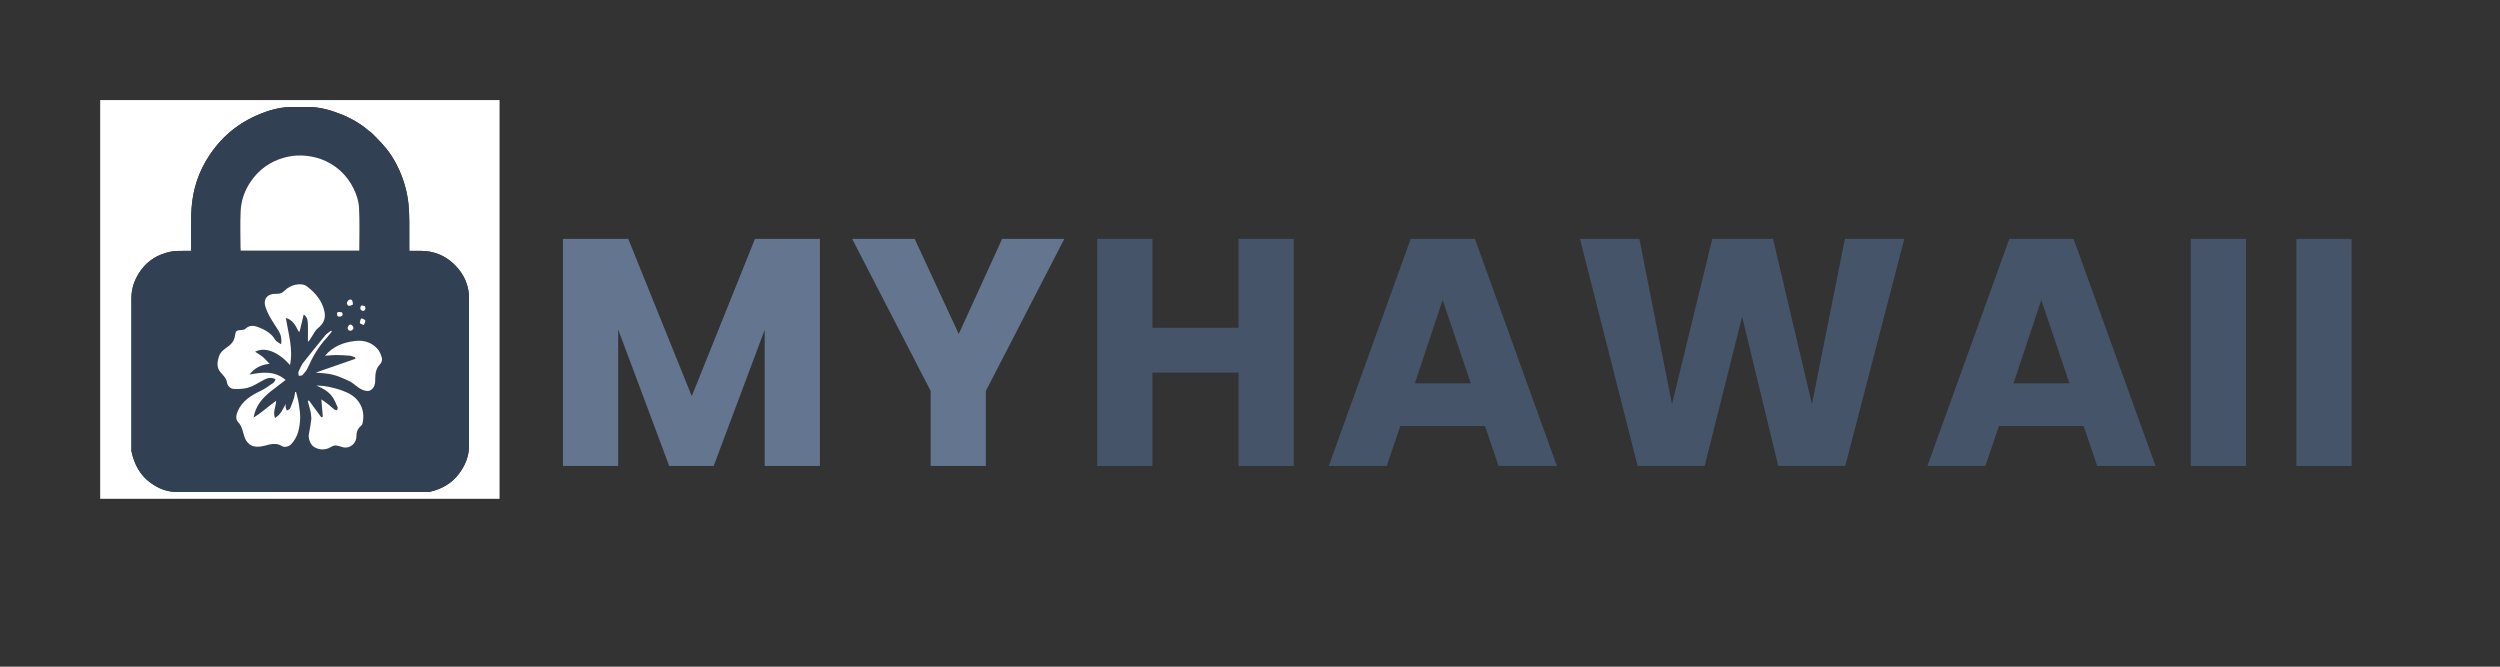 <svg xmlns="http://www.w3.org/2000/svg" xmlns:xlink="http://www.w3.org/1999/xlink" width="150" zoomAndPan="magnify" viewBox="0 0 112.5 30" height="40" preserveAspectRatio="xMidYMid meet" version="1.0"><rect x="0" y="0" width="112.5" height="30" fill="#333333" stroke="none"/><defs><g/><clipPath id="173c0519b0"><path d="M 4.477 4.473 L 22.621 4.473 L 22.621 22.621 L 4.477 22.621 Z M 4.477 4.473 " clip-rule="nonzero"/></clipPath><clipPath id="809489ca6b"><path d="M 5 4.473 L 22 4.473 L 22 22.621 L 5 22.621 Z M 5 4.473 " clip-rule="nonzero"/></clipPath></defs><g clip-path="url(#173c0519b0)"><path fill="#ffffff" d="M 14.918 22.445 C 11.438 22.445 7.973 22.445 4.508 22.445 C 4.508 16.465 4.508 10.484 4.508 4.504 C 10.5 4.504 16.488 4.504 22.48 4.504 C 22.48 10.484 22.48 16.465 22.48 22.445 C 19.965 22.445 17.449 22.445 14.918 22.445 M 16.68 5.941 C 16.656 5.926 16.625 5.914 16.605 5.895 C 16.219 5.555 15.773 5.309 15.297 5.121 C 14.832 4.941 14.355 4.809 13.848 4.816 C 13.66 4.82 13.473 4.824 13.285 4.816 C 12.68 4.789 12.109 4.949 11.562 5.188 C 10.57 5.625 9.805 6.316 9.258 7.258 C 8.82 8.008 8.625 8.816 8.605 9.676 C 8.594 10.16 8.602 10.645 8.602 11.129 C 8.602 11.18 8.602 11.23 8.602 11.289 C 8.52 11.289 8.453 11.285 8.387 11.289 C 8.145 11.297 7.895 11.277 7.664 11.328 C 7.129 11.441 6.672 11.707 6.344 12.156 C 6.074 12.535 5.91 12.949 5.914 13.426 C 5.918 15.676 5.914 17.926 5.914 20.176 C 5.914 20.223 5.906 20.27 5.918 20.316 C 6.043 20.887 6.297 21.383 6.781 21.73 C 7.129 21.98 7.504 22.137 7.949 22.137 C 11.703 22.133 15.457 22.133 19.215 22.133 C 19.266 22.133 19.32 22.141 19.367 22.125 C 19.891 22 20.336 21.746 20.66 21.309 C 20.934 20.941 21.105 20.535 21.105 20.062 C 21.105 17.852 21.102 15.637 21.105 13.422 C 21.109 12.844 20.883 12.355 20.492 11.949 C 20.07 11.512 19.543 11.289 18.93 11.289 C 18.758 11.289 18.59 11.289 18.418 11.289 C 18.418 10.977 18.418 10.684 18.418 10.391 C 18.418 9.855 18.426 9.32 18.324 8.789 C 18.199 8.141 17.961 7.539 17.602 6.984 C 17.348 6.602 17.023 6.277 16.68 5.941 Z M 16.68 5.941 " fill-opacity="1" fill-rule="nonzero"/></g><g clip-path="url(#809489ca6b)"><path fill="#324054" d="M 16.688 5.949 C 17.023 6.277 17.348 6.602 17.602 6.984 C 17.961 7.539 18.199 8.141 18.324 8.789 C 18.426 9.32 18.418 9.855 18.418 10.391 C 18.418 10.684 18.418 10.977 18.418 11.289 C 18.59 11.289 18.758 11.289 18.93 11.289 C 19.543 11.289 20.07 11.512 20.492 11.949 C 20.883 12.355 21.109 12.844 21.105 13.422 C 21.102 15.637 21.105 17.852 21.105 20.062 C 21.105 20.535 20.934 20.941 20.66 21.309 C 20.336 21.746 19.891 22 19.367 22.125 C 19.32 22.141 19.266 22.133 19.215 22.133 C 15.457 22.133 11.703 22.133 7.949 22.137 C 7.504 22.137 7.129 21.98 6.781 21.73 C 6.297 21.383 6.043 20.887 5.918 20.316 C 5.906 20.27 5.914 20.223 5.914 20.176 C 5.914 17.926 5.918 15.676 5.914 13.426 C 5.91 12.949 6.074 12.535 6.344 12.156 C 6.672 11.707 7.129 11.441 7.664 11.328 C 7.895 11.277 8.145 11.297 8.387 11.289 C 8.453 11.285 8.52 11.289 8.602 11.289 C 8.602 11.23 8.602 11.18 8.602 11.129 C 8.602 10.645 8.594 10.16 8.605 9.676 C 8.625 8.816 8.82 8.008 9.258 7.258 C 9.805 6.316 10.57 5.625 11.562 5.188 C 12.109 4.949 12.68 4.789 13.285 4.816 C 13.473 4.824 13.66 4.82 13.848 4.816 C 14.355 4.809 14.832 4.941 15.297 5.121 C 15.773 5.309 16.219 5.555 16.605 5.895 C 16.625 5.914 16.656 5.926 16.688 5.949 M 14.695 16.008 C 14.844 15.996 14.992 15.977 15.141 15.977 C 15.344 15.98 15.551 15.988 15.754 16.008 C 15.832 16.016 15.91 16.059 15.984 16.086 C 15.988 16.105 15.992 16.125 15.992 16.145 C 15.406 16.348 14.824 16.555 14.207 16.766 C 14.488 16.797 14.734 16.801 14.965 16.859 C 15.215 16.922 15.453 17.027 15.691 17.137 C 15.953 17.254 16.129 17.516 16.434 17.582 C 16.594 17.617 16.691 17.578 16.781 17.469 C 16.887 17.336 16.887 17.18 16.887 17.02 C 16.891 16.789 16.926 16.57 17.102 16.391 C 17.164 16.328 17.211 16.199 17.188 16.121 C 17.148 15.965 17.082 15.797 16.973 15.684 C 16.707 15.402 16.375 15.297 15.973 15.344 C 15.445 15.406 14.996 15.586 14.629 16 C 14.625 16.012 14.621 16.023 14.617 16.031 C 14.633 16.023 14.652 16.02 14.695 16.008 M 14.414 7.145 C 13.863 6.965 13.301 6.941 12.746 7.105 C 12.141 7.281 11.652 7.637 11.289 8.16 C 11.008 8.57 10.848 9.023 10.828 9.516 C 10.805 10.066 10.82 10.617 10.824 11.172 C 10.824 11.211 10.828 11.25 10.832 11.277 C 12.629 11.277 14.41 11.277 16.168 11.277 C 16.168 10.625 16.191 9.98 16.156 9.34 C 16.141 9.047 16.039 8.742 15.91 8.48 C 15.598 7.852 15.102 7.402 14.414 7.145 M 12.562 14.918 C 12.645 15.082 12.684 15.258 12.652 15.492 C 12.547 15.418 12.441 15.379 12.395 15.305 C 12.203 14.977 11.895 14.816 11.555 14.699 C 11.371 14.637 11.199 14.648 11.047 14.793 C 11.008 14.832 10.934 14.848 10.879 14.848 C 10.629 14.863 10.609 14.879 10.57 15.121 C 10.543 15.309 10.445 15.457 10.293 15.57 C 10.109 15.703 9.914 15.824 9.844 16.062 C 9.77 16.316 9.738 16.551 9.941 16.773 C 10.051 16.902 10.188 17.02 10.215 17.219 C 10.234 17.352 10.352 17.484 10.5 17.5 C 10.672 17.516 10.852 17.504 11.023 17.477 C 11.348 17.426 11.609 17.23 11.895 17.082 C 12.047 17.004 12.215 16.969 12.402 17.066 C 12.367 17.125 12.348 17.195 12.297 17.23 C 12.109 17.359 11.918 17.5 11.711 17.598 C 11.285 17.801 10.902 18.043 10.703 18.492 C 10.629 18.664 10.582 18.859 10.723 19.004 C 10.859 19.152 10.906 19.32 10.953 19.504 C 11.074 20.016 11.379 20.199 11.918 20.055 C 12.176 19.988 12.434 19.91 12.695 20.078 C 12.805 20.148 13.012 20.09 13.102 19.992 C 13.422 19.652 13.496 19.227 13.508 18.785 C 13.508 18.578 13.477 18.367 13.445 18.164 C 13.418 17.984 13.367 17.812 13.324 17.637 C 13.312 17.641 13.297 17.641 13.281 17.641 C 13.266 17.734 13.254 17.828 13.227 17.918 C 13.176 18.074 13.121 18.23 13.055 18.379 C 13.031 18.426 12.957 18.445 12.906 18.477 C 12.891 18.426 12.867 18.375 12.855 18.324 C 12.848 18.277 12.855 18.227 12.855 18.176 C 12.73 18.414 12.629 18.66 12.375 18.809 C 12.27 18.531 12.422 18.289 12.426 18.035 C 12.086 18.273 11.789 18.562 11.41 18.789 C 11.508 18.246 11.82 17.902 12.195 17.602 C 12.414 17.43 12.637 17.262 12.852 17.098 C 12.371 16.684 11.82 16.738 11.23 16.855 C 11.465 16.547 11.754 16.414 12.133 16.371 C 12.016 16.254 11.926 16.145 11.824 16.059 C 11.723 15.977 11.605 15.91 11.48 15.828 C 11.922 15.594 12.527 15.832 13.051 16.43 C 13.199 15.695 12.977 15.02 12.863 14.309 C 13.188 14.395 13.305 14.668 13.441 14.922 C 13.457 14.922 13.469 14.922 13.484 14.922 C 13.543 14.672 13.605 14.418 13.668 14.152 C 13.785 14.23 13.84 14.359 13.848 14.484 C 13.867 14.734 13.855 14.992 13.855 15.246 C 13.855 15.293 13.859 15.336 13.859 15.383 C 13.949 15.301 13.988 15.211 14.043 15.129 C 14.125 15.004 14.191 14.863 14.301 14.773 C 14.543 14.582 14.664 14.355 14.605 14.043 C 14.508 13.543 14.199 13.18 13.812 12.887 C 13.559 12.695 13.062 12.809 12.797 13.086 C 12.688 13.199 12.578 13.227 12.418 13.223 C 12.039 13.203 11.832 13.461 11.945 13.809 C 12.074 14.211 12.324 14.547 12.562 14.918 M 13.98 18.559 C 13.988 18.66 14.016 18.766 14.008 18.863 C 13.98 19.09 13.945 19.316 13.898 19.539 C 13.863 19.723 13.965 20.004 14.125 20.109 C 14.379 20.273 14.68 20.25 14.895 20.113 C 14.957 20.074 15.043 20.039 15.117 20.047 C 15.234 20.055 15.348 20.109 15.465 20.133 C 15.762 20.188 16.043 19.941 16.039 19.633 C 16.039 19.453 16.086 19.305 16.223 19.184 C 16.266 19.148 16.309 19.098 16.316 19.047 C 16.387 18.715 16.352 18.398 16.156 18.105 C 15.969 17.824 15.691 17.68 15.387 17.57 C 15.027 17.445 14.66 17.355 14.234 17.348 C 14.531 17.477 14.77 17.609 14.938 17.832 C 15.047 17.98 15.117 18.152 15.191 18.32 C 15.211 18.355 15.176 18.414 15.164 18.465 C 15.121 18.449 15.07 18.445 15.035 18.418 C 14.945 18.352 14.867 18.27 14.777 18.199 C 14.672 18.117 14.555 18.039 14.461 17.973 C 14.484 18.238 14.504 18.496 14.527 18.75 C 14.504 18.762 14.48 18.77 14.457 18.777 C 14.27 18.523 14.086 18.273 13.902 18.02 C 13.883 18.027 13.867 18.039 13.852 18.047 C 13.895 18.211 13.938 18.371 13.98 18.559 M 13.605 16.371 C 13.547 16.492 13.477 16.609 13.43 16.734 C 13.41 16.785 13.441 16.855 13.449 16.914 C 13.508 16.902 13.586 16.91 13.617 16.875 C 13.707 16.777 13.797 16.668 13.852 16.547 C 14.066 16.059 14.328 15.602 14.695 15.211 C 14.781 15.117 14.855 15.012 14.934 14.914 C 14.922 14.902 14.91 14.891 14.898 14.879 C 14.809 14.953 14.703 15.008 14.633 15.094 C 14.289 15.508 13.953 15.934 13.605 16.371 M 15.887 13.695 C 15.887 13.52 15.812 13.434 15.703 13.496 C 15.656 13.52 15.617 13.59 15.609 13.645 C 15.605 13.68 15.656 13.754 15.691 13.762 C 15.75 13.77 15.812 13.734 15.887 13.695 M 16.266 14.328 C 16.254 14.34 16.238 14.352 16.234 14.363 C 16.219 14.422 16.176 14.504 16.199 14.543 C 16.227 14.586 16.312 14.598 16.371 14.625 C 16.398 14.559 16.449 14.488 16.438 14.426 C 16.434 14.387 16.34 14.355 16.266 14.328 M 15.637 14.773 C 15.656 14.863 15.723 14.902 15.805 14.879 C 15.848 14.863 15.906 14.809 15.906 14.77 C 15.906 14.723 15.867 14.648 15.824 14.625 C 15.707 14.562 15.676 14.668 15.637 14.773 M 15.367 14.035 C 15.305 14.043 15.227 14.027 15.18 14.059 C 15.156 14.074 15.16 14.188 15.191 14.223 C 15.219 14.254 15.312 14.258 15.355 14.234 C 15.426 14.199 15.449 14.129 15.367 14.035 M 16.418 13.773 C 16.363 13.766 16.289 13.73 16.258 13.754 C 16.223 13.781 16.203 13.863 16.219 13.91 C 16.23 13.949 16.309 14 16.344 13.992 C 16.438 13.969 16.469 13.887 16.418 13.773 Z M 16.418 13.773 " fill-opacity="1" fill-rule="nonzero"/></g><path fill="#ffffff" d="M 14.426 7.152 C 15.102 7.402 15.598 7.852 15.91 8.48 C 16.039 8.742 16.141 9.047 16.156 9.34 C 16.191 9.98 16.168 10.625 16.168 11.277 C 14.41 11.277 12.629 11.277 10.832 11.277 C 10.828 11.25 10.824 11.211 10.824 11.172 C 10.82 10.617 10.805 10.066 10.828 9.516 C 10.848 9.023 11.008 8.57 11.289 8.16 C 11.652 7.637 12.141 7.281 12.746 7.105 C 13.301 6.941 13.863 6.965 14.426 7.152 Z M 14.426 7.152 " fill-opacity="1" fill-rule="nonzero"/><path fill="#ffffff" d="M 12.551 14.91 C 12.324 14.547 12.074 14.211 11.945 13.809 C 11.832 13.461 12.039 13.203 12.418 13.223 C 12.578 13.227 12.688 13.199 12.797 13.086 C 13.062 12.809 13.559 12.695 13.812 12.887 C 14.199 13.18 14.508 13.543 14.605 14.043 C 14.664 14.355 14.543 14.582 14.301 14.773 C 14.191 14.863 14.125 15.004 14.043 15.129 C 13.988 15.211 13.949 15.301 13.859 15.383 C 13.859 15.336 13.855 15.293 13.855 15.246 C 13.855 14.992 13.867 14.734 13.848 14.484 C 13.84 14.359 13.785 14.23 13.668 14.152 C 13.605 14.418 13.543 14.672 13.484 14.922 C 13.469 14.922 13.457 14.922 13.441 14.922 C 13.305 14.668 13.188 14.395 12.863 14.309 C 12.977 15.02 13.199 15.695 13.051 16.43 C 12.527 15.832 11.922 15.594 11.48 15.828 C 11.605 15.91 11.723 15.977 11.824 16.059 C 11.926 16.145 12.016 16.254 12.133 16.371 C 11.754 16.414 11.465 16.547 11.23 16.855 C 11.82 16.738 12.371 16.684 12.852 17.098 C 12.637 17.262 12.414 17.43 12.195 17.602 C 11.82 17.902 11.508 18.246 11.41 18.789 C 11.789 18.562 12.086 18.273 12.426 18.035 C 12.422 18.289 12.27 18.531 12.375 18.809 C 12.629 18.66 12.73 18.414 12.855 18.176 C 12.855 18.227 12.848 18.277 12.855 18.324 C 12.867 18.375 12.891 18.426 12.906 18.477 C 12.957 18.445 13.031 18.426 13.055 18.379 C 13.121 18.23 13.176 18.074 13.227 17.918 C 13.254 17.828 13.266 17.734 13.281 17.641 C 13.297 17.641 13.312 17.641 13.324 17.637 C 13.367 17.812 13.418 17.984 13.445 18.164 C 13.477 18.367 13.508 18.578 13.508 18.785 C 13.496 19.227 13.422 19.652 13.102 19.992 C 13.012 20.09 12.805 20.148 12.695 20.078 C 12.434 19.91 12.176 19.988 11.918 20.055 C 11.379 20.199 11.074 20.016 10.953 19.504 C 10.906 19.32 10.859 19.152 10.723 19.004 C 10.582 18.859 10.629 18.664 10.703 18.492 C 10.902 18.043 11.285 17.801 11.711 17.598 C 11.918 17.5 12.109 17.359 12.297 17.23 C 12.348 17.195 12.367 17.125 12.402 17.066 C 12.215 16.969 12.047 17.004 11.895 17.082 C 11.609 17.23 11.348 17.426 11.023 17.477 C 10.852 17.504 10.672 17.516 10.5 17.5 C 10.352 17.484 10.234 17.352 10.215 17.219 C 10.188 17.02 10.051 16.902 9.941 16.773 C 9.738 16.551 9.77 16.316 9.844 16.062 C 9.914 15.824 10.109 15.703 10.293 15.57 C 10.445 15.457 10.543 15.309 10.57 15.121 C 10.609 14.879 10.629 14.863 10.879 14.848 C 10.934 14.848 11.008 14.832 11.047 14.793 C 11.199 14.648 11.371 14.637 11.555 14.699 C 11.895 14.816 12.203 14.977 12.395 15.305 C 12.441 15.379 12.547 15.418 12.652 15.492 C 12.684 15.258 12.645 15.082 12.551 14.91 Z M 12.551 14.91 " fill-opacity="1" fill-rule="nonzero"/><path fill="#ffffff" d="M 13.98 18.547 C 13.938 18.371 13.895 18.211 13.852 18.047 C 13.867 18.039 13.883 18.027 13.902 18.02 C 14.086 18.273 14.27 18.523 14.457 18.777 C 14.48 18.77 14.504 18.762 14.527 18.75 C 14.504 18.496 14.484 18.238 14.461 17.973 C 14.555 18.039 14.672 18.117 14.777 18.199 C 14.867 18.27 14.945 18.352 15.035 18.418 C 15.07 18.445 15.121 18.449 15.164 18.465 C 15.176 18.414 15.211 18.355 15.191 18.32 C 15.117 18.152 15.047 17.98 14.938 17.832 C 14.77 17.609 14.531 17.477 14.234 17.348 C 14.66 17.355 15.027 17.445 15.387 17.57 C 15.691 17.68 15.969 17.824 16.156 18.105 C 16.352 18.398 16.387 18.715 16.316 19.047 C 16.309 19.098 16.266 19.148 16.223 19.184 C 16.086 19.305 16.039 19.453 16.039 19.633 C 16.043 19.941 15.762 20.188 15.465 20.133 C 15.348 20.109 15.234 20.055 15.117 20.047 C 15.043 20.039 14.957 20.074 14.895 20.113 C 14.68 20.25 14.379 20.273 14.125 20.109 C 13.965 20.004 13.863 19.723 13.898 19.539 C 13.945 19.316 13.98 19.09 14.008 18.863 C 14.016 18.766 13.988 18.66 13.98 18.547 Z M 13.98 18.547 " fill-opacity="1" fill-rule="nonzero"/><path fill="#ffffff" d="M 14.641 15.988 C 14.996 15.586 15.445 15.406 15.973 15.344 C 16.375 15.297 16.707 15.402 16.973 15.684 C 17.082 15.797 17.148 15.965 17.188 16.121 C 17.211 16.199 17.164 16.328 17.102 16.391 C 16.926 16.57 16.891 16.789 16.887 17.02 C 16.887 17.18 16.887 17.336 16.781 17.469 C 16.691 17.578 16.594 17.617 16.434 17.582 C 16.129 17.516 15.953 17.254 15.691 17.137 C 15.453 17.027 15.215 16.922 14.965 16.859 C 14.734 16.801 14.488 16.797 14.207 16.766 C 14.824 16.555 15.406 16.348 15.992 16.145 C 15.992 16.125 15.988 16.105 15.984 16.086 C 15.91 16.059 15.832 16.016 15.754 16.008 C 15.551 15.988 15.344 15.98 15.141 15.977 C 14.992 15.977 14.844 15.996 14.676 16.004 C 14.652 15.996 14.648 15.992 14.641 15.988 Z M 14.641 15.988 " fill-opacity="1" fill-rule="nonzero"/><path fill="#ffffff" d="M 13.613 16.363 C 13.953 15.934 14.289 15.508 14.633 15.094 C 14.703 15.008 14.809 14.953 14.898 14.879 C 14.91 14.891 14.922 14.902 14.934 14.914 C 14.855 15.012 14.781 15.117 14.695 15.211 C 14.328 15.602 14.066 16.059 13.852 16.547 C 13.797 16.668 13.707 16.777 13.617 16.875 C 13.586 16.91 13.508 16.902 13.449 16.914 C 13.441 16.855 13.41 16.785 13.43 16.734 C 13.477 16.609 13.547 16.492 13.613 16.363 Z M 13.613 16.363 " fill-opacity="1" fill-rule="nonzero"/><path fill="#ffffff" d="M 15.879 13.707 C 15.812 13.734 15.75 13.77 15.691 13.762 C 15.656 13.754 15.605 13.68 15.609 13.645 C 15.617 13.59 15.656 13.52 15.703 13.496 C 15.812 13.434 15.887 13.52 15.879 13.707 Z M 15.879 13.707 " fill-opacity="1" fill-rule="nonzero"/><path fill="#ffffff" d="M 16.277 14.324 C 16.34 14.355 16.434 14.387 16.438 14.426 C 16.449 14.488 16.398 14.559 16.371 14.625 C 16.312 14.598 16.227 14.586 16.199 14.543 C 16.176 14.504 16.219 14.422 16.234 14.363 C 16.238 14.352 16.254 14.34 16.277 14.324 Z M 16.277 14.324 " fill-opacity="1" fill-rule="nonzero"/><path fill="#ffffff" d="M 15.637 14.758 C 15.676 14.668 15.707 14.562 15.824 14.625 C 15.867 14.648 15.906 14.723 15.906 14.77 C 15.906 14.809 15.848 14.863 15.805 14.879 C 15.723 14.902 15.656 14.863 15.637 14.758 Z M 15.637 14.758 " fill-opacity="1" fill-rule="nonzero"/><path fill="#ffffff" d="M 15.375 14.047 C 15.449 14.129 15.426 14.199 15.355 14.234 C 15.312 14.258 15.219 14.254 15.191 14.223 C 15.16 14.188 15.156 14.074 15.18 14.059 C 15.227 14.027 15.305 14.043 15.375 14.047 Z M 15.375 14.047 " fill-opacity="1" fill-rule="nonzero"/><path fill="#ffffff" d="M 16.426 13.781 C 16.469 13.887 16.438 13.969 16.344 13.992 C 16.309 14 16.23 13.949 16.219 13.91 C 16.203 13.863 16.223 13.781 16.258 13.754 C 16.289 13.73 16.363 13.766 16.426 13.781 Z M 16.426 13.781 " fill-opacity="1" fill-rule="nonzero"/><path fill="#ffffff" d="M 14.664 16.004 C 14.652 16.02 14.633 16.023 14.617 16.031 C 14.621 16.023 14.625 16.012 14.637 15.996 C 14.648 15.992 14.652 15.996 14.664 16.004 Z M 14.664 16.004 " fill-opacity="1" fill-rule="nonzero"/><g fill="#64768f" fill-opacity="1"><g transform="translate(24.427, 20.968)"><g><path d="M 12.469 -10.219 L 12.469 0 L 9.984 0 L 9.984 -6.125 L 7.688 0 L 5.688 0 L 3.391 -6.141 L 3.391 0 L 0.906 0 L 0.906 -10.219 L 3.844 -10.219 L 6.703 -3.141 L 9.547 -10.219 Z M 12.469 -10.219 "/></g></g></g><g fill="#64768f" fill-opacity="1"><g transform="translate(38.238, 20.968)"><g><path d="M 9.656 -10.219 L 6.125 -3.375 L 6.125 0 L 3.641 0 L 3.641 -3.375 L 0.109 -10.219 L 2.922 -10.219 L 4.906 -5.938 L 6.859 -10.219 Z M 9.656 -10.219 "/></g></g></g><g fill="#455469" fill-opacity="1"><g transform="translate(48.468, 20.968)"><g><path d="M 9.75 -10.219 L 9.75 0 L 7.266 0 L 7.266 -4.203 L 3.391 -4.203 L 3.391 0 L 0.906 0 L 0.906 -10.219 L 3.391 -10.219 L 3.391 -6.219 L 7.266 -6.219 L 7.266 -10.219 Z M 9.75 -10.219 "/></g></g></g><g fill="#455469" fill-opacity="1"><g transform="translate(59.56, 20.968)"><g><path d="M 7.266 -1.797 L 3.453 -1.797 L 2.844 0 L 0.234 0 L 3.922 -10.219 L 6.812 -10.219 L 10.5 0 L 7.875 0 Z M 6.625 -3.719 L 5.359 -7.469 L 4.109 -3.719 Z M 6.625 -3.719 "/></g></g></g><g fill="#455469" fill-opacity="1"><g transform="translate(70.74, 20.968)"><g><path d="M 14.953 -10.219 L 12.297 0 L 9.281 0 L 7.656 -6.719 L 5.969 0 L 2.953 0 L 0.359 -10.219 L 3.031 -10.219 L 4.5 -2.781 L 6.312 -10.219 L 9.047 -10.219 L 10.797 -2.781 L 12.281 -10.219 Z M 14.953 -10.219 "/></g></g></g><g fill="#455469" fill-opacity="1"><g transform="translate(86.499, 20.968)"><g><path d="M 7.266 -1.797 L 3.453 -1.797 L 2.844 0 L 0.234 0 L 3.922 -10.219 L 6.812 -10.219 L 10.5 0 L 7.875 0 Z M 6.625 -3.719 L 5.359 -7.469 L 4.109 -3.719 Z M 6.625 -3.719 "/></g></g></g><g fill="#455469" fill-opacity="1"><g transform="translate(97.678, 20.968)"><g><path d="M 3.391 -10.219 L 3.391 0 L 0.906 0 L 0.906 -10.219 Z M 3.391 -10.219 "/></g></g></g><g fill="#455469" fill-opacity="1"><g transform="translate(102.432, 20.968)"><g><path d="M 3.391 -10.219 L 3.391 0 L 0.906 0 L 0.906 -10.219 Z M 3.391 -10.219 "/></g></g></g></svg>